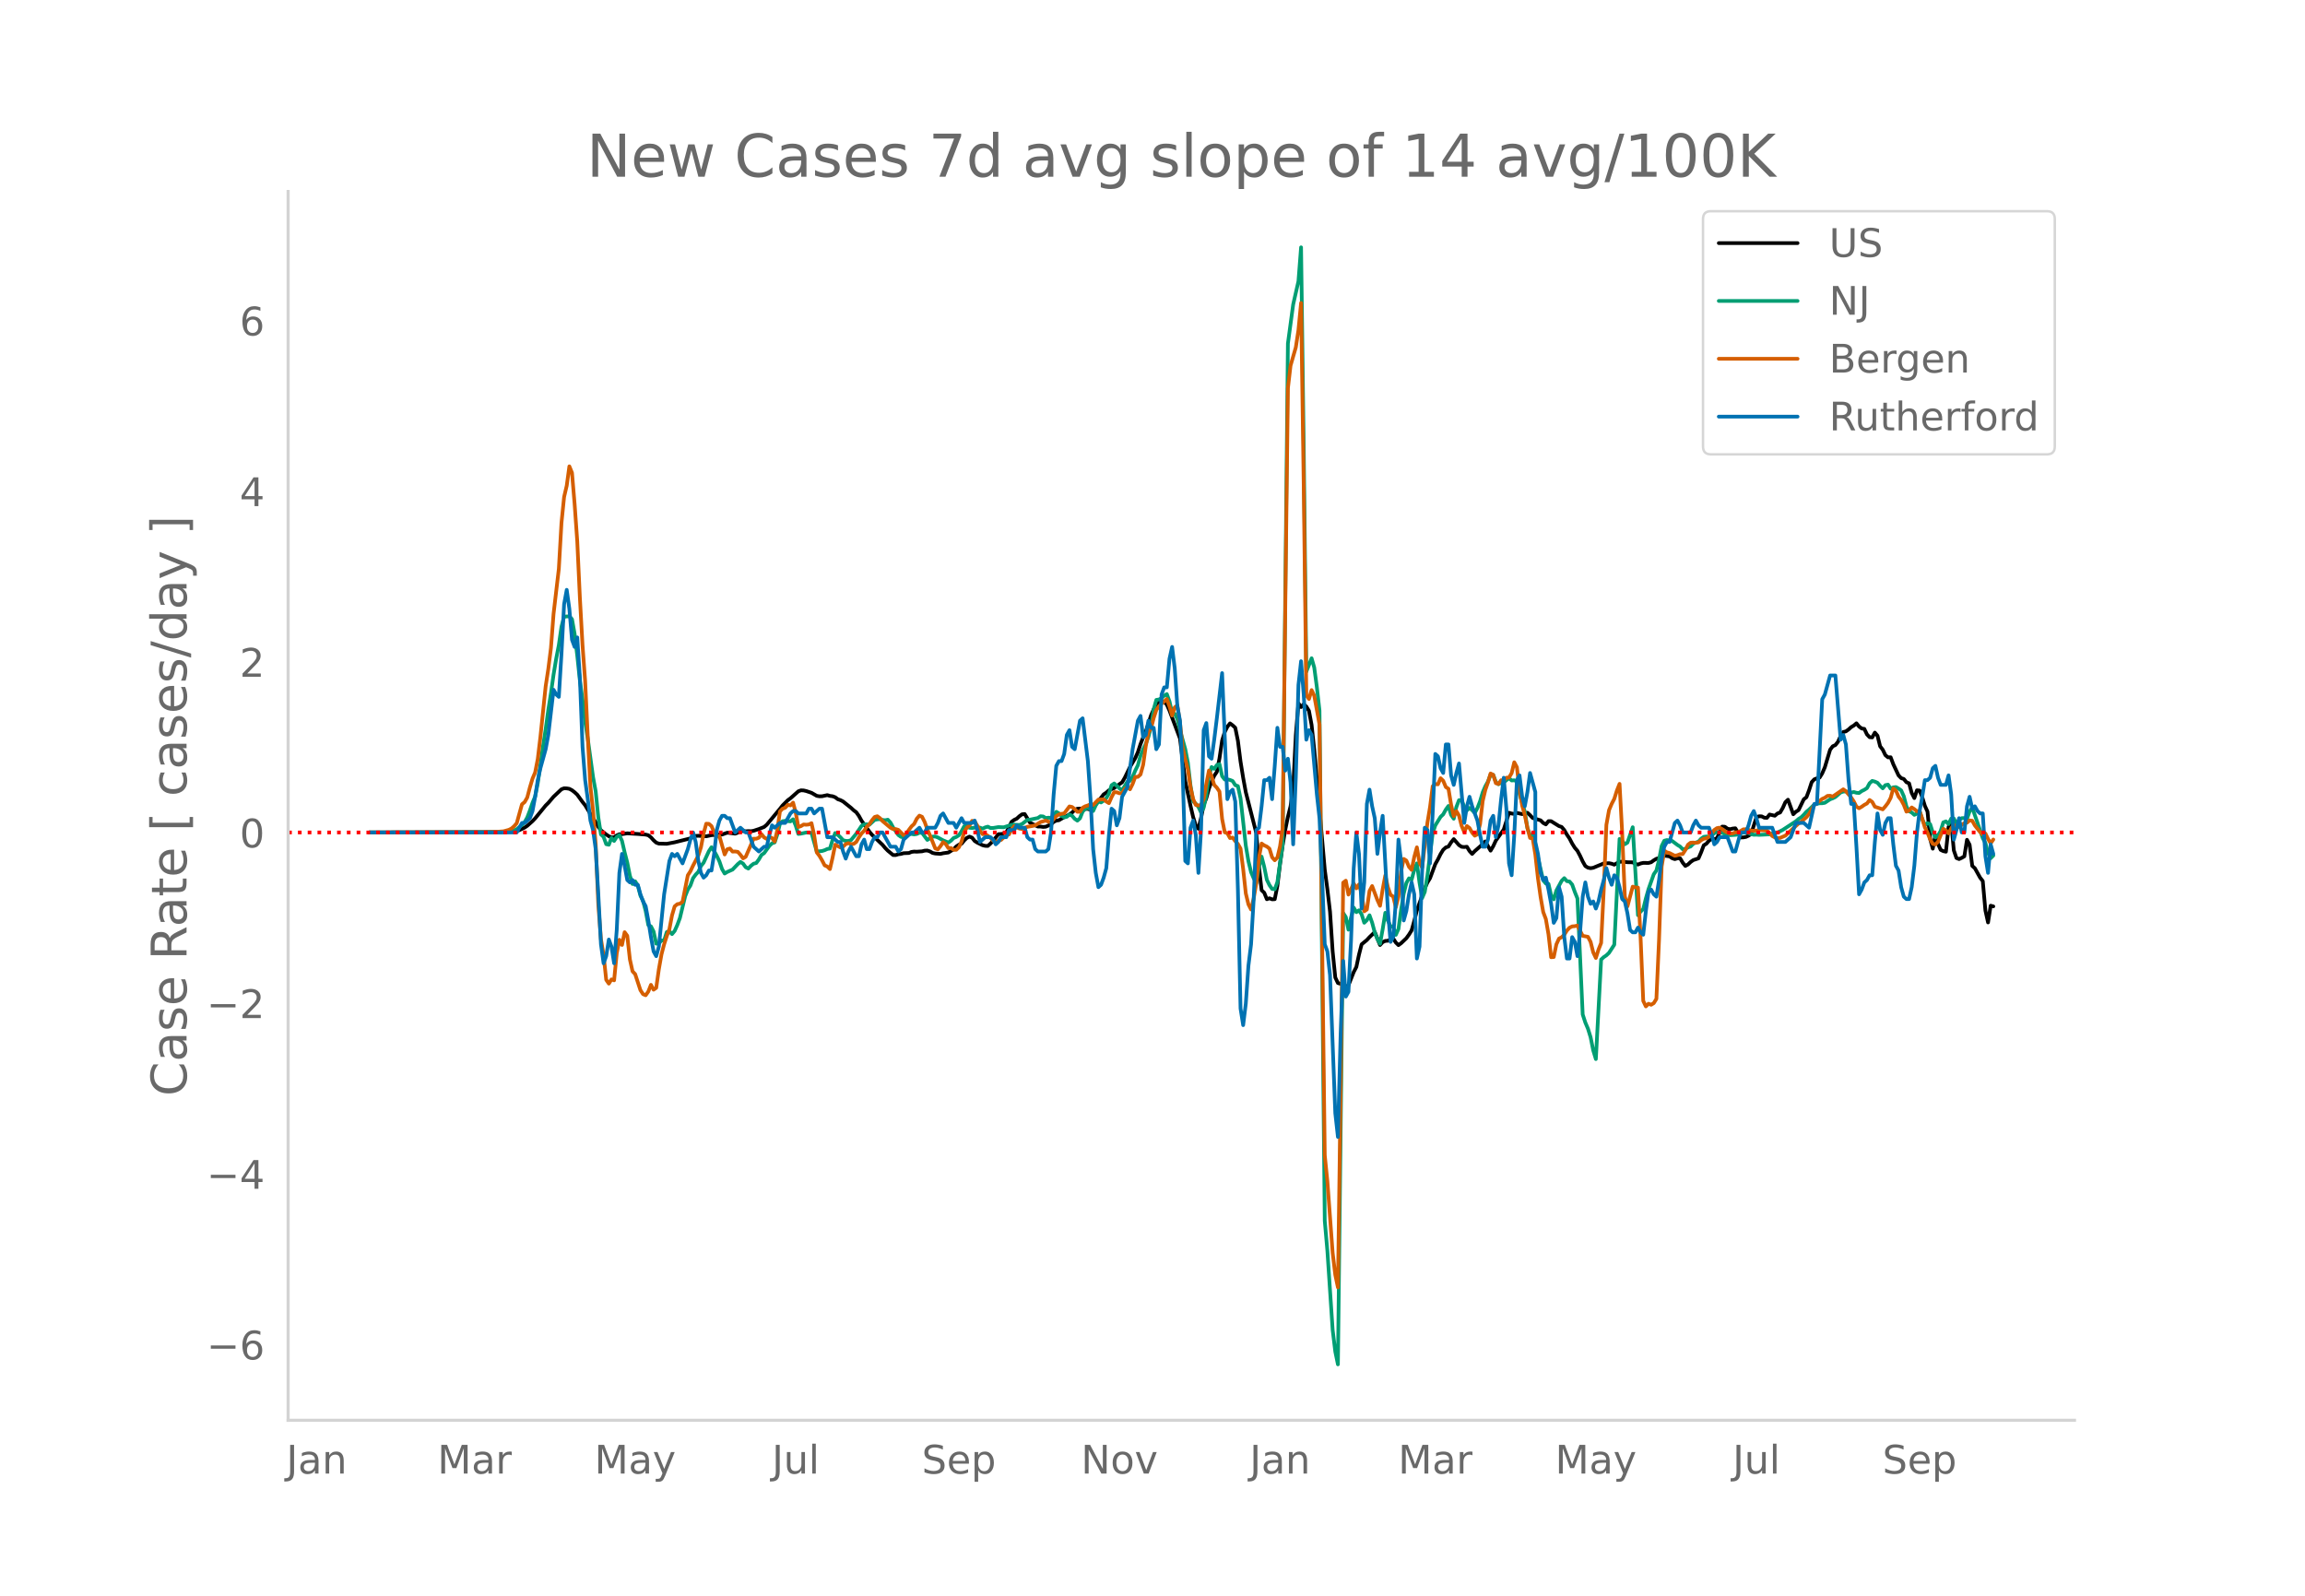 <svg height="864" viewBox="0 0 936 648" width="1248" xmlns="http://www.w3.org/2000/svg" xmlns:xlink="http://www.w3.org/1999/xlink"><defs><style>*{stroke-linecap:butt;stroke-linejoin:round}</style></defs><g id="figure_1"><path d="M0 648h936V0H0z" style="fill:#fff" id="patch_1"/><g id="axes_1"><path d="M117 576.72h725.4V77.76H117z" style="fill:none" id="patch_2"/><path clip-path="url(#p9bfceb8a78)" d="m149.973 338.045 53.44-.139 5.344-.325 1.069-.177 1.069-.31 2.137-1.038 1.07-.725 2.137-1.897 1.069-1.119 4.275-5.229 1.069-1.062 2.137-2.495 3.207-3.033 1.069-.4 1.068.044 1.07.176 1.068.566 1.069.823 1.069.998 2.137 2.955 1.069 1.327 2.138 3.54 2.137 3.374 1.069 1.848 1.069 1.415 2.137 1.7 1.07.705 1.068.48 1.069-.067 1.069-.726 1.068-.499 1.07-.044 2.137-.325 4.275.258 3.207.263 1.068.263 1.07.84 1.068 1.195 1.069.96 1.069.398 3.206.08 3.206-.612 6.413-1.597 2.138-.997 1.069-.05 3.206.207 2.138-.47 2.137-.125 1.07-.137 1.068.02 2.138-.757 3.206.398 1.069-.392 1.069-.647 1.068-.045 1.07.122 1.068-.086 1.069.053 1.069-.178 2.137-.703 2.138-.845 1.069-.907 5.344-6.441 1.069-1.367 2.137-2.144 1.069-.774 3.206-2.853 1.07-.393 1.068.053 1.069.243 2.137.719 2.138 1.24 1.069.172 1.069-.019 2.137-.46 1.07.319 1.068.144 1.069.405 1.069.803 1.068.365 1.07.554 3.206 2.57 1.068.996 1.07.8 1.068 1.481 1.069 1.942 3.206 4.464 1.07 1.292 4.274 4.07 1.07 1.277 1.068 1.088 2.138 1.763 1.068.01 1.07-.331 1.068-.128 1.069-.295 2.137-.08 1.07-.442 1.068-.136 1.069.047 2.137-.147 1.07-.28 1.068-.047 1.069.358 1.069.625 1.068.232 2.138.15 1.069-.259 2.137-.298 2.138-1.33 1.069-1.117 1.069-.72 1.069-.389 1.068-1.336 1.07-1.042 1.068-.524 1.069.422 1.069 1.36 1.068.672 2.138 1.041 1.069.259 1.069.026 1.068-.964 1.07-1.133 2.137-2.667 2.137-.166 1.07-.62 1.068-1.93 1.069-2.299 1.069-.79 1.068-.518 1.07-.995 1.068-.768 1.069-.088 2.138 3.502 3.206 1.573 1.069-.003 1.069.155 1.068-.094 2.138-.95 1.069-1.01 1.069-.526 1.068-.144 2.138-1.279 1.069-.453 1.069-.623 1.068-.758 1.07-1.092 1.068-.46 1.069-.073 2.138.156 1.068-.025 1.07.364 1.068-.499 1.069-1.691 2.137-2.681 1.07-1.393 1.068-.704 1.069-.936 2.137-.928 2.138-1.574 1.069-.742 1.069-1.812 2.137-4.403 2.138-3.627 1.069-2.404 1.068-3.274 1.07-2.731 1.068-2.366 2.138-6.596 1.069-2.411 1.068-1.834 1.07-1.11 1.068-.38 1.069.195 1.069 1.208 1.068 2.392 4.276 11.394 2.137 17.336 2.138 9.987 1.069 4.553 1.068 3.425 1.07 1.311 1.068-4.42 1.069-5.337 1.069-2.67 1.068-3.856 1.07-2.909 1.068-2.32 1.069-1.588 1.069-5.507 1.069-7.228 1.068-3.475 1.07-2.118 1.068-1.363 1.069.787 1.069.991 1.068 5.265 1.07 8.463 1.068 6.614 1.069 5.82 4.275 16.67 1.069 13.526 1.069 9.604 1.068 1.022 1.07 2.64 1.068-.382 1.069.43 1.069-.06 1.068-5.423 1.07-8.835 1.068-7.67 1.069-6.259 1.069-5.262 1.069-4.287 1.068-7.412 1.07-21.401 1.068-12.99 1.069 1.525 1.069-1.15 1.068.94 1.07 1.738 1.068 5.718 1.069 9.996 4.275 48.751 1.069 7.966 1.069 9.114 1.068 16.17 1.07 10.58 1.068 2.236 1.069.322 1.069-.522 1.069 1.85 1.068-.723 2.138-5.39 1.069-2.043 1.069-4.998 1.068-4.208 2.138-1.76 1.069-1.167 2.137-2.043 2.138 5.241 1.069-1.182 1.069-.476 1.068-.074 1.07-.587 1.068-.334 1.069 1.648 1.069 1.048 1.068-.77 2.138-2.028 1.069-1.477 1.069-1.715 1.069-3.824 1.068-4.272 3.207-9 1.069-2.34 1.068-1.749 2.138-5.747 1.069-1.875 1.069-2.18 1.068-1.738 1.07-.96 1.068-.356 1.069-1.69 1.069-1.32 2.137 2.424 1.07.69 1.068.098 1.069-.12 1.068 1.745 1.07 1.168 1.068-1.143 2.138-1.873 2.137-2.049 2.138 3.745 1.069-1.796 1.069-2.313 3.206-4.49 2.138-6.787 1.068.315 1.07.146 1.068-.411 2.138.491 2.137-.55 1.07.985 1.068 1.142 3.206.949 1.07 1.07 1.068.582 1.069-1.319 1.069.012 3.206 1.993 1.069.346 1.069 1.269 1.068 1.855 1.07 1.57 1.068 2.061 1.069 1.702 1.069 1.239 1.068 2.005 1.07 2.303 1.068 1.877 1.069.659 1.069.211 1.068-.168 4.276-1.772 2.137-.098 1.07.223 1.068.387 2.138-1.175 1.068-.037 2.138.216 2.138.038 1.068.626 1.07.281 1.068-.44 1.069-.24 2.137.025 1.07-.275 1.068-.784 1.069-.63 1.069-.308 1.068-.604 1.07-.372 2.137.315 1.069.746 1.069.37 1.068-.327 1.07-.038 1.068 1.805 1.069 1.316 1.069-.587 1.068-1.012 1.07-.763 2.137-.715 1.069-2.479 1.068-2.822 1.07-.643 1.068-1.246 1.069-.74 1.069.095 1.068-.266 2.138-4.788 1.069.055 1.069.79 1.068.213 1.07-.274 1.068-.108 1.069 1.745 1.069 2.003 1.069-.042 1.068-.184 1.07-.502 1.068-.726 2.138-6.764 1.068-.404 1.07.03 1.068.545 1.069.066 1.069-1.351 2.137.496 1.069-.926 1.069-.386 1.069-1.814 1.068-2.372 1.07-1.014 2.137 5.907 1.069-1.018 1.068-.654 2.138-4.414 1.069-.823 1.069-2.839 1.069-3.294 1.068-1.148 1.07-.408 1.068-.285 1.069-1.72 1.069-2.484 2.137-7.115 1.069-1.408 1.069-.485 1.069-1.34 1.068-2.35 1.07-1.617 1.068-.261 1.069-.756 1.069-.976 1.068-.627 1.07-.915 1.068 1.31 1.069.8 1.069.162 1.068 2.242 1.07 1.13 1.068.093 1.069-1.962 1.069 1.27 1.069 4.29 1.068 1.4 1.07 2.214 1.068.878 1.069-.04 1.069 2.817 2.137 4.553 1.069 1.112 1.069.348 1.069 1.324 1.068.43 1.07 3.918 1.068 2.084 1.069-3.171 1.069.112 1.068 2.68 1.07 3.525 1.068 2.331 1.069 11.02 1.069 4.046 1.068-5.487 1.07 3.57 1.068 2.402 1.069.51 1.069.238 1.069-10.094 1.068-1.903 1.07 11.45 1.068 3.107 1.069.431 1.069-.488 1.068-.623 1.07-6.715 1.068 1.999 1.069 8.594 1.069.961 2.137 3.83 1.069 1.364 1.069 11.976 1.069 4.83 1.068-6.799 1.07.28h0" style="fill:none;stroke:#000;stroke-linecap:round;stroke-width:1.5" id="line2d_1"/><path clip-path="url(#p9bfceb8a78)" d="m149.973 338.04 53.44-.098 3.207-.227 1.068-.187 1.07-.32 1.068-.474 2.138-1.772 1.068-1.1 1.07-1.927 1.068-2.787 1.069-3.15 1.069-2.579 1.068-5.418 2.138-14.994 1.069-6.961 1.069-7.783 1.068-6.744 1.07-7.607 1.068-6.45 1.069-5.523 1.069-7.427 1.069-4.138 2.137-.113 1.069 1.152 1.069 6.005 1.069 8.844 1.068 10.066 1.07 7.745 1.068 9.031 1.069 6.939 2.137 15.472 1.07 5.834 1.068 10.564 1.069 6.92 1.069.998 1.068 2.964 1.07.229 1.068-2.771 1.069 1.228 1.069-1.674 1.068-.709 1.07 2.365 1.068 4.64 1.069 4.144 1.069 5.35 1.069 3.367 1.068-1.1 1.07 1.713 1.068 4.112 1.069 2.152 1.069 4.116 1.068 5.699 1.07.51 1.068 2.081 1.069 4.945 1.069-.058 1.068-1.254 1.07.046 1.068-3.434 1.069-.37 1.069 1.186 1.068-1.272 1.07-2.394 1.068-2.86 2.138-8.862 1.068-2.661 1.07-1.716 1.068-2.95 1.069-1.453 1.069-1.133 1.069-2.353 1.068-1.34 2.138-4.659 1.069-1.622 1.069 1.529 1.068 1.946 1.07 2.251 1.068 3.114 1.069 1.837 1.069-.643 2.137-.95 2.138-2.237 1.069-.882 1.068.689 1.07 1.463 1.068.551 1.069-1.138 1.069-.842 1.069-.273 1.068-1.447 1.07-1.837 1.068-.733 2.138-2.967 1.068-1.026 1.07-.354 1.068-3.185 1.069-4.385 1.069-1.043 1.068-.125 2.138.19 1.069-.851 1.069 2.56 1.068 3.394 1.07-.124 2.137-.456 2.137.14 2.138 7.61 2.138-.24 1.069-.332 1.068-.494 1.07-.169 1.068-3.493 1.069-2.815 1.069.749 1.068.995 1.07 1.18 1.068.27 1.069.035 1.069-.342 2.137-2.588 2.138-3.177 1.069-.633 1.068-.034 1.07.154 2.137-1.94 1.069-.218 1.068-.09 1.07.335 1.068.125 1.069-.229 1.069 1.169 1.069 1.968 2.137 3.09 1.069.75 1.069.157 2.137-1.276 1.07-.063 1.068.185 1.069-.184 1.069-.503 1.068.05 2.138 2.868 2.138-1.326 1.068-.061 1.07.394 2.137 1.166 2.137.894 1.07-.764 1.068-1.083 1.069-.42 1.069-.683 1.069-1.65 1.068-1.987 1.07-.19 1.068.776 1.069.09 2.137-.252 1.07.114 1.068.406 1.069-.52 1.069-.292 1.068.555 1.07-.018 2.137-.364 2.137.091 3.207-.997 1.069-.08 2.137.138 1.07-.4 2.137-1.688 1.069-.072 3.206-.673 1.069-.724 1.069.085 1.068.665 1.07-.153 1.068.068 1.069-.94 1.069-1.499 1.068.613 1.07.98 1.068.655 1.069-.24 1.069-.913 1.068.492 1.07 1.242 1.068.744 1.069-.933 1.069-2.721 1.069-1.19 1.068-.233 1.07.404 1.068.762 1.069-2.325 1.069-1.566 1.068.408 1.07-.729 1.068-1.015 1.069-1.841 1.069-3.386 1.068-.737 2.138 2.005 1.069.784 2.137-3.507 1.07-.34 1.068-1.62 1.069-2.549 1.069-2.153 1.068-3.902 1.07-2.54 1.068-2.237 1.069-2.88 1.069-3.985 1.069-7.182 1.068-3.822 1.07-.16 1.068-.574 1.069-.983 1.069-.641 1.068 2.944 1.07 4.703 1.068.335 1.069 2.054 1.069 4.62 2.137 7.687 1.069 5.544 1.069 9.3 1.069 6.38 1.068.936 1.07 1.32 1.068 2.22 1.069-1.93 1.069-5.065 1.068-7.897 1.07-3.527 1.068.733 1.069-1.545 1.069-.38 1.069 4.869 1.068 1.391 1.07-.072 1.068.241 1.069.428 1.069 1.686 1.068.38 1.07 4.99 2.137 19.177 1.069 6.31 1.068 4.445 1.07 2.557 1.068 1.852 1.069-6.567 1.069-4.118 1.068 4.154 1.07 5.257 1.068 2.185 1.069 1.523 1.069.143 1.068-2.89 2.138-15.22 2.138-203.525 2.137-15.837 2.138-9.43 1.069-13.781 1.069 80.61 1.068 91.681 2.138-5.42 1.069 3.734 1.069 8.004 1.068 9.523 2.138 207.19 1.069 12.22 2.137 32.07 1.07 8.83 1.068 5.158 2.138-183.279 1.069 1.648 1.068 5.116 1.07-5.03 1.068-3.941 1.069 1.863 1.069-.76 1.068 1.614 1.07 3.437 1.068-1.049 1.069-1.978 1.069 2.997 1.068 3.991 1.07 2.66 1.068 1.923 1.069-5.904 1.069-6.682 1.068 3.21 1.07 2.311 1.068.118 1.069 3.32 1.069-2.377 1.068-7.803 1.07-6.598 1.068-4.278 1.069-1.905 1.069.59 1.069-4.045 1.068-2.61 1.07 7.867 1.068 6.206 1.069-2.49 1.069-6.626 2.137-17.138 1.069-3.243 2.138-3.465 1.068-1.021 1.07-1.953 1.068-1.46 1.069 3.637 1.069 1.557 1.068-4.751 1.07-2.781 1.068-.034 1.069 2.82 1.069 1.356 1.068-1.011 1.07.922 1.068 1.146 1.069-1.998 1.069-2.761 1.069-3.587 1.068-2.494 1.07-1.915 1.068-2.812 1.069.101 1.069 2.884 1.068.916 1.07-.6 1.068-.176 2.138-1.724 1.068.967 1.07-.081 1.068.477 1.069 4.994 2.137 7.258 1.07 6.7 1.068 2.902 1.069-.082 4.275 18.367 1.069 1.3 1.069.155 1.069 4.634 1.068 1.632 1.07-3.587 2.137-3.927 1.069-1.081 1.068 1.224 1.07.145 1.068 1.24 1.069 2.994 1.069 2.655 2.137 47.103 1.069 3.27 1.069 2.505 1.069 3.457 1.068 5.339 1.07 3.533 2.137-40.405 1.069-.997 1.068-.723 1.07-1.023 2.137-3.29 2.138-42.96 1.068.811 1.07 1.35 1.068-.665 2.138-6.248 2.137 35.737 1.069-1.481 1.069-1.003 1.069-4.345 1.068-3.762 2.138-6.048 1.069-1.536 1.069-4.342 1.068-5.597 1.07-2.142 1.068-.276 2.138.378 2.137 1.614 1.07.65 1.068 1.09 1.069-.137 1.069-.602 1.068-.374 1.07-1.095 1.068-.503 1.069-.374 1.069-1.185 1.068-.758 1.07-.133 1.068.037 1.069-.424 1.069-1.007 1.068-.458 1.07.052 2.137.695 2.137.563 2.138-.131 1.069-.15 1.069-.477 1.069-.29 1.068.017 1.07.157 1.068.466 1.069.243 1.069-.038 1.068.074 4.276-.205 1.068-.363 2.138-.36 2.138-1.085 5.344-3.503 1.068-.931 1.07-.68 1.068-1.038 1.069-1.214 1.069-.862 2.137-2.055 1.07-.374 1.068-.153 1.069-.014 1.069-.187 2.137-1.42 1.069-.391 1.069-.538 2.137-1.853 1.07-.342 1.068-.074 2.138.482 1.068-.235 1.07.304 1.068.092 1.069-.77 1.069-.526 1.068-.687 1.07-1.974 1.068-.95 1.069.281 1.069.48 1.069 1.23 1.068 1.019 1.07-1.29 1.068-.21 1.069 1.647 1.069-.541 1.068-.114 1.07.598 1.068.748 1.069 2.393 1.069 4.17 1.068 1.899 1.07.525 1.068.956 1.069-.514 1.069-.993 1.068 3.25 1.07 2.454 1.068-.812 1.069.377 1.069 3.358 1.068 2.052 1.07-.826 1.068-1.818 1.069-3.477 1.069-.404 1.069 1.109 1.068-2.236 1.07-.04 1.068 2.256 1.069-1.646 1.069-.76 1.068-.027 1.07.333 1.068-3.058 1.069-1.516 3.206 9.267 1.069 3.12 1.069 1.97 1.069 4.019 1.068 2.173 1.07-1.092h0" style="fill:none;stroke:#009e73;stroke-linecap:round;stroke-width:1.5" id="line2d_2"/><path clip-path="url(#p9bfceb8a78)" d="m149.973 338.04 47.027-.095 4.276-.133 3.206-.247 2.138-.588 1.068-.53 1.07-.93 1.068-1.233 2.138-7.7 1.068-.872 1.07-1.878 1.068-4.077 1.069-3.585 1.069-2.522 1.068-5.462 1.07-8.97 2.137-20.578 1.069-6.998 1.068-8.478 1.07-13.958 2.137-18.226 1.069-18.624 1.069-10.564 1.068-4.57 1.07-7.852 1.068 2.617 1.069 12.745 1.069 15.077 1.068 22.93 1.07 19.23 1.068 14.585 1.069 22.758 1.069 20.065 1.068 9.71 1.07 13.75 1.068 24.542 1.069 13.977 1.069 6.449 1.068 10.07 1.07 1.536 1.068-1.706 1.069.379 1.069-10.943 1.068-5.52 1.07 2.087 1.068-5.177 1.069 1.46 1.069 9.615 1.069 4.818 1.068 1.137 2.138 6.506 1.069 1.63 1.069.437 1.068-1.517 1.07-2.712 1.068 1.972 1.069-.74 1.069-7.548 1.068-6.03 1.07-4.116 1.068-3.3 1.069-2.826 1.069-5.614 1.068-3.66 1.07-.892 1.068-.19 1.069-.777 2.137-10.753 1.07-1.67 1.068-2.275 2.138-4.078 1.069-3.394 1.068-5.576 1.07-3.964 1.068.057 1.069.91 1.069 2.485 1.068 1.84 1.07-.285 2.137 7.491 1.069-2.124 1.068-.284 1.07 1.232 1.068-.038 1.069.152 1.069 1.195 1.068 1.441 1.07-.645 3.206-7.34 1.069.02 1.068-.417 1.07-1.442 1.068 1.328 1.069.607 1.069-.816 1.068.455 1.07 1.423 1.068-4.59 1.069-7.624 1.069-1.119 1.068-.398 1.07-1.176 1.068.228 1.069-1.12 1.069 4.06 1.068 5.84 1.07-.36 1.068-.664 1.069.095 1.069-.114 1.068-.512 1.07 4.855 1.068 7.018 1.069 1.384 1.069 1.82 1.069 2.05 1.068.473 1.07 1.043 1.068-4.646 1.069-5.273 2.137 1.138 1.07-.341 1.068-1.024 1.069-.398 1.069.379 1.068-.057 1.07-.797 1.068-1.877 1.069-1.555 1.069-1.1 1.068-1.67 1.07-1.023 1.068-1.612 1.069-1.328 1.069-.285 1.068.778 1.07 1.195 3.206 2.693 1.069.569 1.068-.019 1.07.322 2.137 2.2 1.069-.569 1.068-1.63 1.07-1.423 1.068-.986 1.069-2.143 1.069-1.233 1.068.474 1.07 2.124 1.068 2.997 1.069 2.37 2.137 5.33 1.07.398 1.068-1.29 1.069-1.63 1.069.777 1.068 1.65 1.07-.038 1.068.74 1.069-.02 1.069-1.024 1.069-2.294 1.068-3.926 1.07-1.707 1.068-.872 1.069-1.935 1.069.247 1.068 1.706 1.07 2.106 1.068 1.346 1.069.02 1.069.644 1.068.853 1.07 1.176 1.068.588 1.069-.664 1.069-.246 2.137-2.03 1.07-.208 1.068-1.935 1.069-1.479 2.137 1.005 1.07.171 2.137-.872 2.137-.36 1.07-.266 2.137-1.309 2.137-.607 1.07.455 1.068.19 2.138-2.465 1.068-.645 1.07-.285 1.068-.151 2.138-2.845 1.068.227 1.07.854 1.068 1.1 1.069-.02 1.069-1.63 1.069-.588 1.068-.342 1.07-.512 1.068.323 2.138-2.181 2.137-.114 1.069.891 1.069.664 1.069-2.446 1.068-2.03 1.07.076 1.068.398 1.069-.018 1.069-1.821 1.068-.607 1.07.815 1.068-2.143 1.069-2.882 1.069-.02 1.068-.948 1.07-3.944 1.068-7.606 1.069-5.5 1.069-1.687 1.069-4.21 1.068-3.244 1.07-1.555 3.206-2.902 1.068 3.035 1.07 3.66 1.068-3.319 1.069-.796 1.069 7.055 1.068 9.862 1.07 4.95 1.068 4.134 1.069 7.245 1.069 4.78 1.068 2.389 1.07.208 1.068-.17 1.069-2.428 1.069-6.145 1.068-5.443 1.07 2.295 1.068 3.566 1.069 1.119 1.069 1.574 1.069 11.113 1.068 5.425 1.07.398 1.068 1.953 1.069-.19 1.069 1.442 1.068 1.119 1.07 1.896 1.068 8.307 1.069 9.9 1.069 4.438 1.068 2.086 1.07-4.532 1.068-6.202 1.069-10.298 1.069-5.747 1.068.74 1.07.493 1.068.853 1.069 3.49 1.069 1.214 1.068-1.1 1.07-4.514 1.068-7.358 2.138-178.692 1.069-9.199 2.137-7.396 1.069-7.017 1.069-11.02 1.069 73.681 1.068 85.648 1.07 1.48 1.068-3.623 1.069 2.238 2.137 11.72 2.138 174.937 1.069 10.602 2.137 29.055 1.07 8.933 1.068 5.082 1.069-77.568 1.069-86.786 1.069-.815 1.068 5.651 2.138-4.532 1.069 1.991 1.069-1.593 1.068 3.622 1.07 7.302 1.068-.74 1.069-7.529 1.069-1.991 2.137 5.69 1.069 2.332 1.069-6.695 1.069-5.632 1.068 4.798 1.07 3.091 1.068.664 1.069 4.362 1.069-4.305 1.068-10.26 1.07-5.064 1.068.664 1.069 2.56 1.069 1.233 1.069-5.235 1.068-3.926 1.07 6.316 1.068 1.859 2.138-18.15 1.068-6.43 1.07-8.401 1.068-.873 1.069.095 1.069-2.484 1.068 1.043 1.07 2.56 1.068.683 1.069 6.486 1.069 4.647 1.068-2.049 1.07 1.783 1.068 4.21 1.069 2.504 1.069-2.447 1.068.797 1.07 1.915 1.068 1.214 1.069-.569 1.069-4.115 1.069-9.37 1.068-4.513 1.07-3.091 1.068-3.604 1.069.55 1.069 3.395 1.068.303 1.07-1.517 1.068.209 1.069-1.214 1.069-.076 1.068-1.783 1.07-4.419 1.068 2.01 1.069 9.313 1.069 6.24 1.068 3.906 1.07 5.235 1.068 4.02 1.069.228 1.069 6.486 1.068 9.654 1.07 7.624 1.068 6.087 1.069 2.864 1.069 6.183 1.069 9.312 1.068-.076 1.07-5.158 1.068-2.333 1.069-.55 1.069-1.024 1.068-1.707 1.07-1.138 1.068-.531 1.069-.095 1.069-.247 2.137 4.173 2.138.398 1.069 2.067 1.068 4.249 1.07 2.275 1.068-3.394 1.069-2.693 1.069-21.697 1.068-26.286 1.07-5.955 1.068-2.541 1.069-2.049 1.069-3.394 1.069-2.694 1.068 19.971 1.07 25.698 1.068 4.097 2.138-8.023 1.068.323 1.07.057 1.068 20.463 1.069 25.547 1.069 2.238 1.068-1.081 1.07.417 1.068-.664 1.069-1.726 1.069-23.934 1.068-29.852 1.07-6.41 1.068.702 1.069.284 2.138 1.081 1.068-.208 1.07-.418 1.068-.057 1.069-1.63 1.069-2.163 1.068-.815 1.07-.057 1.068.095 1.069-.17 1.069-.892 1.068-.588 1.07-.152 1.068-.702 2.138-2.712 1.068-.74 1.07-.189 1.068.588 1.069.872 1.069.55 1.068.38 1.07-.038 1.068-.436 1.069-.095 1.069-.474 1.069-.664 1.068-.057 2.138.55 1.069.095 1.069-.076 1.068-.247 3.207.266 1.069.967 1.068 1.195 1.07.588 1.068.322 1.069-.133 2.137-.91 3.207-2.977 2.137-1.935 1.07-.702 2.137-1.896 1.069-1.29 2.137-3.68 3.207-2.446 1.069-.474 1.068-.758 1.07-.038 1.068.322 4.275-2.94 1.069.797 2.138 2.503 1.068 1.631 1.07 2.106 1.068.663 1.069-.625 1.069-.76 1.068-.568 1.07-1.404 1.068.778 1.069 1.935 3.206 1.08 1.07-1.232 1.068-1.404 1.069-2.029 1.069-3.83 1.068.853 1.07 2.484 1.068 1.347 1.069 1.99 1.069 2.75 1.068-.435 1.07-1.271 1.068.683 1.069.91 1.069-.17 1.068 3.129 1.07 3.565 1.068 2.105 1.069 2.77 1.069 1.782 1.068.285 1.07-1.12 2.137-5.272 1.069.683 1.069 1.195 1.068-2.049 1.07-1.479 1.068 1.442 3.206-2.087 1.07-.17 1.068-.93 1.069.133 1.069 1.916 2.137 2.712 1.069 1.043 1.069-.493 1.069 2.219 1.068 1.782 1.07-1.555h0" style="fill:none;stroke:#d55e00;stroke-linecap:round;stroke-width:1.5" id="line2d_3"/><path clip-path="url(#p9bfceb8a78)" d="M149.973 338.04h59.853l2.138-3.864h1.068l2.138-1.932 1.069-2.898 1.069-5.796 1.068-6.761 1.07-4.83 2.137-7.727 1.069-5.796 2.137-18.353 1.07 1.932 1.068.966 1.069-17.387 1.069-20.285 1.068-5.795 1.07 7.727 1.068 12.557 1.069 2.898 1.069-3.864 1.068 16.421 1.07 28.013 1.068 13.523 1.069 7.727 1.069 8.694 1.068 3.863 1.07 7.728 1.068 18.353 1.069 20.285 1.069 7.727 1.068-2.898 1.07-6.761 1.068 2.897 1.069 6.762 1.069-13.523 1.068-23.183 1.07-7.727 1.068 4.83 1.069 5.795 1.069.966 1.069-.966 1.068 1.932h1.07l1.068 3.864 1.069 2.898 1.069 1.932 1.068 5.795 1.07 6.762 1.068 5.795 1.069 1.932 1.069-3.864 2.137-21.25 2.138-13.523 1.069-2.898 1.068.966 1.07-.966 2.137 3.864 2.137-5.796 1.07-3.864 1.068-2.898 1.069 3.864 1.069 7.728 1.069 4.83 1.068 1.931 1.07-.966 1.068-1.932h1.069l1.069-6.761 1.068-9.66 1.07-3.863 1.068-1.932h1.069l1.069.966h1.068l2.138 5.795 2.138-1.931 2.137 1.931h1.07l2.137 5.796 2.137 1.932 2.138-1.932h1.069l1.069-4.83 1.068-3.863 1.07.966 2.137-1.932h2.137l2.138-3.864 1.069-.966h1.069l1.068.966h3.207l1.069-1.932h1.068l1.07 1.932 2.137-1.932h1.069l2.137 11.591h2.138l2.138 1.932h1.068l1.07 3.864 1.068 2.898 1.069-2.898 1.069-1.932 2.137 3.864h1.069l1.069-4.83 1.069-1.932 1.068 3.864h1.07l1.068-2.898 1.069-1.932h1.069l1.068-1.932h1.07l3.206 5.796h2.137l1.07 1.932 1.068-.966 1.069-3.864 3.206-2.898h1.069l2.138-1.931 1.068 1.931h1.07l1.068-1.931h3.206l1.07-1.932 1.068-2.898 1.069-.966 2.137 3.864h2.138l1.069 1.932 2.138-3.864 1.068 1.932h3.207l1.069-.966 1.068 3.863 1.07 4.83 2.137-1.932h2.137l1.07.966 1.068 1.932 1.069-.966 1.069-1.932h2.137l1.07-2.898h2.137l1.068-1.931 1.07.966h2.137l1.069 3.863 1.069.966h1.068l1.07 3.864 1.068.966h3.206l1.07-.966 1.068-6.762 1.069-15.455 1.069-11.59L430 309.06h1.07l1.068-2.898 1.069-7.727 1.069-1.932 1.068 6.762 1.07.966 2.137-11.592 1.069-.966 2.137 17.387 1.07 15.455 1.068 20.285 1.069 9.66 1.069 5.795 1.068-.966 1.07-2.898 1.068-3.863 1.069-13.524 1.069-10.625 1.068.966 1.07 5.796 1.068-2.898 1.069-8.694 2.137-3.863 2.138-15.455 2.138-11.592 1.068-1.932 1.07 8.694 1.068-.966 1.069-5.796 1.069 2.898h1.069l1.068 8.694 1.07-1.932 1.068-20.285 1.069-2.898h1.069l1.068-11.591 1.07-4.83 1.068 8.694 1.069 15.455 1.069 5.795 1.068 20.285 1.07 36.706 1.068.966 1.069-14.49 1.069-2.897 1.068 5.795 1.07 15.455 1.068-17.387 1.069-40.569 1.069-2.898 1.068 13.523 1.07.966 1.068-7.727 1.069-8.694 2.138-18.352 2.137 51.194 1.069-2.898 1.069-.965 1.069 4.83 1.068 35.739 1.07 48.297 1.068 6.761 1.069-8.693 1.069-15.455 1.068-8.693 1.07-18.353 1.068-28.013 1.069-.965 1.069-8.694 1.068-10.625h1.07l1.068-.966 1.069 8.693 1.069-13.523 1.068-15.455 1.07 7.728h1.068l1.069 9.659 1.069-4.83 1.069 9.66 1.068 25.114 1.07-27.046 1.068-37.672 1.069-9.66 1.069 13.524 1.068 18.353 1.07-3.864 1.068 1.932 2.138 24.148 1.068 9.66 1.07 24.148 1.068 27.047 1.069 2.897 1.069 9.66 2.137 56.024 1.07 9.66 1.068-40.57 1.069-30.91 1.069 14.49 1.068-1.933 1.07-21.25 1.068-28.978 1.069-14.49 1.069 8.694 1.068 22.216 1.07-10.625 1.068-31.876 1.069-5.795 1.069 6.761 1.068 4.83 1.07 14.489 1.068-8.694 1.069-6.761 2.137 38.637 1.07 12.558 1.068-1.932 1.069-14.49 1.069-25.114 1.068 8.694 1.07 24.148 1.068-3.864 1.069-6.761 1.069-4.83 1.069 4.83 1.068 26.08 1.07-4.83 1.068-30.91 1.069-17.386 1.069.965 1.068 13.524 1.07-20.285 1.068-24.149 1.069.966 1.069 4.83 1.068 1.932 1.07-11.591h1.068l1.069 12.557 1.069 3.864 1.068-4.83 1.07-3.864 2.137 24.149 1.069-6.762 1.068-3.864 1.07 3.864 2.137 5.796 1.069 5.795 1.069 4.83h1.068l1.07-2.898 1.068-7.727 1.069-1.932 1.069 8.693 1.068-4.83 1.07-10.625 1.068-8.693 1.069 12.557 1.069 22.217 1.068 4.83 1.07-16.422 1.068-22.216 1.069-1.932 1.069 8.693 1.068 3.864 1.07-5.796 1.068-7.727 2.138 7.727v20.285l1.068 4.83 1.07 7.727 1.068 2.898 1.069-.966 1.069 4.83 1.069 5.796 1.068 7.727 1.07-1.932 1.068-12.557 1.069 3.864 1.069 16.42 1.068 8.694h1.07l1.068-8.693 1.069 1.932 1.069 5.795 1.068-9.66 1.07-14.488 1.068-5.796 1.069 5.796 1.069 2.898 1.068-.966 1.07 2.897 1.068-2.897 1.069-4.83 1.069-3.864 1.068-4.83 1.07 3.864 1.068 2.898 1.069-3.864 1.069.966 1.069 3.864 1.068 4.83 1.07.966 1.068 4.83 1.069 6.76 1.069.967h1.068l1.07-1.932 1.068 1.932 1.069.966 1.069-9.66 1.068-7.727 1.07-.966 1.068 1.932 1.069.966 1.069-6.762 1.068-8.693 1.07-4.83 1.068-1.932h1.069l2.138-7.727 1.068-.966 1.07 1.932 1.068 2.897h3.206l1.07-2.897 1.068-1.932 1.069 1.932 1.069.966h3.206l1.069 2.897 1.069 3.864 1.068-.966 1.07-1.932h3.206l2.137 5.796h1.07l2.137-7.728h2.137l1.07-2.897 1.068-3.864 1.069-1.932 1.069 2.898 1.068 3.864h5.344l2.138 5.795h3.206l2.138-1.932 2.138-5.795h3.206l2.138 1.932 2.137-9.66h1.07l2.137-42.501 1.069-1.932 2.137-7.728h2.138l2.137 26.08 1.07-1.931 1.068 3.864 1.069 14.489 1.069 9.66h1.068l1.07 17.386 1.068 19.319 1.069-1.932 1.069-2.898 1.068-.966 1.07-1.932h1.068l1.069-13.523 1.069-11.591 1.069 6.761 1.068 1.932 1.07-4.83 1.068-1.931h1.069l1.069 10.625 1.068 8.694 1.07 1.931 1.068 6.762 1.069 3.864 1.069.966h1.068l1.07-4.83 1.068-8.693 1.069-13.524 1.069-8.693 1.068-5.796 1.07-6.761h1.068l1.069-.966 1.069-3.864 1.068-.966 1.07 4.83 1.068 2.898h2.138l1.069-3.864 1.068 7.727 1.07 18.353 1.068-3.864 1.069-4.83 1.069 5.796h1.068l1.07-10.625 1.068-3.864 1.069 4.83 1.069-.966 1.068 1.932 1.07.966h1.068l1.069 17.387 1.069 6.761 1.068-11.59 1.07 3.863h0" style="fill:none;stroke:#0072b2;stroke-linecap:round;stroke-width:1.5" id="line2d_4"/><path clip-path="url(#p9bfceb8a78)" d="M117 338.04h725.4" style="fill:none;stroke:red;stroke-dasharray:1.5,2.475;stroke-dashoffset:0;stroke-width:1.5" id="line2d_5"/><path d="M117 576.72V77.76" style="fill:none;stroke:#d3d3d3;stroke-linecap:square;stroke-linejoin:miter;stroke-width:1.25" id="patch_3"/><path d="M117 576.72h725.4" style="fill:none;stroke:#d3d3d3;stroke-linecap:square;stroke-linejoin:miter;stroke-width:1.25" id="patch_4"/><g id="matplotlib.axis_1"><g id="xtick_1"><g style="fill:#696969" transform="matrix(.16 0 0 -.16 116.264 598.378)" id="text_1"><defs><path d="M9.813 72.906h9.859V5.078q0-13.187-5-19.14-5-5.954-16.094-5.954h-3.75v8.297h3.078q6.531 0 9.219 3.672Q9.813-4.39 9.813 5.078z" id="DejaVuSans-74"/><path d="M34.281 27.484q-10.89 0-15.093-2.484-4.204-2.484-4.204-8.5 0-4.781 3.157-7.594 3.156-2.797 8.562-2.797 7.485 0 12 5.297 4.516 5.297 4.516 14.078v2zm17.922 3.72V0H43.22v8.297Q40.14 3.328 35.547.953q-4.594-2.375-11.234-2.375-8.391 0-13.36 4.719Q6 8.016 6 15.922q0 9.219 6.172 13.906 6.187 4.688 18.437 4.688h12.61v.89q0 6.203-4.078 9.594-4.078 3.39-11.453 3.39-4.688 0-9.141-1.124-4.438-1.125-8.531-3.375v8.312q4.921 1.906 9.562 2.844 4.64.953 9.031.953 11.875 0 17.735-6.156 5.86-6.14 5.86-18.64z" id="DejaVuSans-97"/><path d="M54.89 33.016V0h-8.984v32.719q0 7.765-3.031 11.61-3.031 3.858-9.078 3.858-7.281 0-11.484-4.64-4.204-4.625-4.204-12.64V0H9.08v54.688h9.03v-8.5q3.235 4.937 7.594 7.374Q30.078 56 35.797 56q9.422 0 14.25-5.828 4.844-5.828 4.844-17.156z" id="DejaVuSans-110"/></defs><use xlink:href="#DejaVuSans-74"/><use x="29.492" xlink:href="#DejaVuSans-97"/><use x="90.771" xlink:href="#DejaVuSans-110"/></g></g><g id="xtick_2"><g style="fill:#696969" transform="matrix(.16 0 0 -.16 177.631 598.378)" id="text_2"><defs><path d="M9.813 72.906h14.703l18.593-49.61 18.703 49.61h14.704V0H66.89v64.016l-18.797-50h-9.907l-18.796 50V0H9.813z" id="DejaVuSans-77"/><path d="M41.11 46.297q-1.516.875-3.297 1.281Q36.03 48 33.89 48q-7.625 0-11.703-4.953-4.079-4.953-4.079-14.234V0H9.08v54.688h9.03v-8.5q2.844 4.984 7.375 7.39Q30.031 56 36.531 56q.922 0 2.047-.125 1.125-.11 2.484-.36z" id="DejaVuSans-114"/></defs><use xlink:href="#DejaVuSans-77"/><use x="86.279" xlink:href="#DejaVuSans-97"/><use x="147.559" xlink:href="#DejaVuSans-114"/></g></g><g id="xtick_3"><g style="fill:#696969" transform="matrix(.16 0 0 -.16 241.382 598.378)" id="text_3"><defs><path d="M32.172-5.078q-3.797-9.766-7.422-12.735-3.61-2.984-9.656-2.984H7.906v7.516h5.282q3.703 0 5.75 1.765Q21-9.766 23.483-3.219l1.61 4.094-22.11 53.813H12.5l17.094-42.766 17.093 42.766h9.516z" id="DejaVuSans-121"/></defs><use xlink:href="#DejaVuSans-77"/><use x="86.279" xlink:href="#DejaVuSans-97"/><use x="147.559" xlink:href="#DejaVuSans-121"/></g></g><g id="xtick_4"><g style="fill:#696969" transform="matrix(.16 0 0 -.16 313.467 598.378)" id="text_4"><defs><path d="M8.5 21.578v33.11h8.984V21.922q0-7.766 3.016-11.656 3.031-3.875 9.094-3.875 7.265 0 11.484 4.64 4.234 4.64 4.234 12.656v31h8.985V0h-8.984v8.406Q42.047 3.422 37.718 1q-4.313-2.422-10.032-2.422-9.421 0-14.312 5.86Q8.5 10.296 8.5 21.578zM31.11 56z" id="DejaVuSans-117"/><path d="M9.422 75.984h8.984V0H9.422z" id="DejaVuSans-108"/></defs><use xlink:href="#DejaVuSans-74"/><use x="29.492" xlink:href="#DejaVuSans-117"/><use x="92.871" xlink:href="#DejaVuSans-108"/></g></g><g id="xtick_5"><g style="fill:#696969" transform="matrix(.16 0 0 -.16 374.306 598.378)" id="text_5"><defs><path d="M53.516 70.516V60.89q-5.61 2.687-10.594 4-4.984 1.328-9.625 1.328-8.047 0-12.422-3.125t-4.375-8.89q0-4.845 2.906-7.313 2.907-2.453 11.016-3.97l5.953-1.218q11.031-2.11 16.281-7.406 5.25-5.297 5.25-14.172 0-10.61-7.11-16.078-7.093-5.469-20.812-5.469-5.172 0-11.015 1.172Q13.14.922 6.89 3.219v10.156q6-3.36 11.765-5.078 5.766-1.703 11.328-1.703 8.438 0 13.032 3.312 4.593 3.328 4.593 9.485 0 5.359-3.297 8.39-3.296 3.032-10.812 4.547L27.484 33.5q-11.03 2.188-15.968 6.875-4.922 4.688-4.922 13.047 0 9.672 6.812 15.234 6.813 5.563 18.766 5.563 5.14 0 10.453-.938 5.328-.922 10.89-2.765z" id="DejaVuSans-83"/><path d="M56.203 29.594v-4.39H14.891q.593-9.282 5.593-14.142 5-4.859 13.938-4.859 5.172 0 10.031 1.266 4.86 1.265 9.656 3.812v-8.5Q49.266.734 44.187-.344 39.11-1.422 33.892-1.422q-13.094 0-20.735 7.61-7.64 7.625-7.64 20.625 0 13.421 7.25 21.296Q20.016 56 32.328 56q11.031 0 17.453-7.11 6.422-7.093 6.422-19.296zm-8.984 2.64q-.094 7.36-4.125 11.75-4.032 4.407-10.672 4.407-7.516 0-12.031-4.25-4.516-4.25-5.203-11.97z" id="DejaVuSans-101"/><path d="M18.11 8.203v-29H9.077v75.484h9.031v-8.296q2.844 4.875 7.157 7.234Q29.594 56 35.594 56q9.968 0 16.187-7.906 6.235-7.907 6.235-20.797T51.78 6.484q-6.218-7.906-16.187-7.906-6 0-10.328 2.375-4.313 2.375-7.157 7.25zm30.578 19.094q0 9.906-4.079 15.547-4.078 5.64-11.203 5.64-7.14 0-11.218-5.64-4.079-5.64-4.079-15.547 0-9.906 4.078-15.547 4.079-5.64 11.22-5.64 7.124 0 11.202 5.64t4.078 15.547z" id="DejaVuSans-112"/></defs><use xlink:href="#DejaVuSans-83"/><use x="63.477" xlink:href="#DejaVuSans-101"/><use x="125" xlink:href="#DejaVuSans-112"/></g></g><g id="xtick_6"><g style="fill:#696969" transform="matrix(.16 0 0 -.16 438.968 598.378)" id="text_6"><defs><path d="M9.813 72.906h13.28l32.329-60.984v60.984h9.562V0h-13.28L19.39 60.984V0H9.813z" id="DejaVuSans-78"/><path d="M30.61 48.39q-7.22 0-11.422-5.64-4.204-5.64-4.204-15.453 0-9.813 4.172-15.453 4.188-5.64 11.453-5.64 7.188 0 11.375 5.655 4.203 5.672 4.203 15.438 0 9.719-4.203 15.406-4.187 5.688-11.375 5.688zm0 7.61q11.718 0 18.406-7.625 6.703-7.61 6.703-21.078 0-13.422-6.703-21.078-6.688-7.64-18.407-7.64-11.765 0-18.437 7.64-6.656 7.656-6.656 21.078 0 13.469 6.656 21.078Q18.844 56 30.609 56z" id="DejaVuSans-111"/><path d="M2.984 54.688H12.5L29.594 8.797l17.093 45.89h9.516L35.687 0H23.485z" id="DejaVuSans-118"/></defs><use xlink:href="#DejaVuSans-78"/><use x="74.805" xlink:href="#DejaVuSans-111"/><use x="135.986" xlink:href="#DejaVuSans-118"/></g></g><g id="xtick_7"><g style="fill:#696969" transform="matrix(.16 0 0 -.16 507.448 598.378)" id="text_7"><use xlink:href="#DejaVuSans-74"/><use x="29.492" xlink:href="#DejaVuSans-97"/><use x="90.771" xlink:href="#DejaVuSans-110"/></g></g><g id="xtick_8"><g style="fill:#696969" transform="matrix(.16 0 0 -.16 567.746 598.378)" id="text_8"><use xlink:href="#DejaVuSans-77"/><use x="86.279" xlink:href="#DejaVuSans-97"/><use x="147.559" xlink:href="#DejaVuSans-114"/></g></g><g id="xtick_9"><g style="fill:#696969" transform="matrix(.16 0 0 -.16 631.497 598.378)" id="text_9"><use xlink:href="#DejaVuSans-77"/><use x="86.279" xlink:href="#DejaVuSans-97"/><use x="147.559" xlink:href="#DejaVuSans-121"/></g></g><g id="xtick_10"><g style="fill:#696969" transform="matrix(.16 0 0 -.16 703.582 598.378)" id="text_10"><use xlink:href="#DejaVuSans-74"/><use x="29.492" xlink:href="#DejaVuSans-117"/><use x="92.871" xlink:href="#DejaVuSans-108"/></g></g><g id="xtick_11"><g style="fill:#696969" transform="matrix(.16 0 0 -.16 764.42 598.378)" id="text_11"><use xlink:href="#DejaVuSans-83"/><use x="63.477" xlink:href="#DejaVuSans-101"/><use x="125" xlink:href="#DejaVuSans-112"/></g></g></g><g id="matplotlib.axis_2"><g id="ytick_1"><g style="fill:#696969" transform="matrix(.16 0 0 -.16 83.912 552.03)" id="text_12"><defs><path d="M10.594 35.5h62.593v-8.297H10.594z" id="DejaVuSans-8722"/><path d="M33.016 40.375q-6.641 0-10.532-4.547-3.875-4.531-3.875-12.437 0-7.86 3.875-12.438 3.891-4.562 10.532-4.562 6.64 0 10.515 4.562 3.875 4.578 3.875 12.438 0 7.906-3.875 12.437-3.875 4.547-10.515 4.547zm19.578 30.922v-8.984q-3.719 1.75-7.5 2.671-3.782.938-7.5.938-9.766 0-14.922-6.594-5.14-6.594-5.875-19.922 2.875 4.25 7.219 6.516 4.359 2.266 9.578 2.266 10.984 0 17.36-6.672 6.374-6.657 6.374-18.125 0-11.235-6.64-18.032-6.641-6.78-17.672-6.78-12.657 0-19.344 9.687-6.688 9.703-6.688 28.109 0 17.281 8.204 27.563 8.203 10.28 22.015 10.28 3.719 0 7.5-.734t7.89-2.187z" id="DejaVuSans-54"/></defs><use xlink:href="#DejaVuSans-8722"/><use x="83.789" xlink:href="#DejaVuSans-54"/></g></g><g id="ytick_2"><g style="fill:#696969" transform="matrix(.16 0 0 -.16 83.912 482.726)" id="text_13"><defs><path d="M37.797 64.313 12.89 25.39h24.906zm-2.594 8.593H47.61V25.391h10.407v-8.203H47.609V0h-9.812v17.188H4.89v9.515z" id="DejaVuSans-52"/></defs><use xlink:href="#DejaVuSans-8722"/><use x="83.789" xlink:href="#DejaVuSans-52"/></g></g><g id="ytick_3"><g style="fill:#696969" transform="matrix(.16 0 0 -.16 83.912 413.422)" id="text_14"><defs><path d="M19.188 8.297h34.421V0H7.33v8.297q5.609 5.812 15.296 15.594 9.703 9.797 12.188 12.64 4.734 5.313 6.609 9 1.89 3.688 1.89 7.25 0 5.813-4.078 9.469-4.078 3.672-10.625 3.672-4.64 0-9.797-1.61-5.14-1.609-11-4.89v9.969Q13.767 71.78 18.938 73q5.188 1.219 9.485 1.219 11.328 0 18.062-5.672 6.735-5.656 6.735-15.125 0-4.5-1.688-8.531-1.672-4.016-6.125-9.485-1.218-1.422-7.765-8.187-6.532-6.766-18.453-18.922z" id="DejaVuSans-50"/></defs><use xlink:href="#DejaVuSans-8722"/><use x="83.789" xlink:href="#DejaVuSans-50"/></g></g><g id="ytick_4"><g style="fill:#696969" transform="matrix(.16 0 0 -.16 97.32 344.118)" id="text_15"><defs><path d="M31.781 66.406q-7.61 0-11.453-7.5Q16.5 51.422 16.5 36.375q0-14.984 3.828-22.484 3.844-7.5 11.453-7.5 7.672 0 11.5 7.5 3.844 7.5 3.844 22.484 0 15.047-3.844 22.531-3.828 7.5-11.5 7.5zm0 7.813q12.266 0 18.735-9.703 6.468-9.688 6.468-28.141 0-18.406-6.468-28.11-6.47-9.687-18.735-9.687-12.25 0-18.718 9.688-6.47 9.703-6.47 28.109 0 18.453 6.47 28.14Q19.53 74.22 31.78 74.22z" id="DejaVuSans-48"/></defs><use xlink:href="#DejaVuSans-48"/></g></g><g id="ytick_5"><use xlink:href="#DejaVuSans-50" style="fill:#696969" transform="matrix(.16 0 0 -.16 97.32 274.814)" id="text_16"/></g><g id="ytick_6"><use xlink:href="#DejaVuSans-52" style="fill:#696969" transform="matrix(.16 0 0 -.16 97.32 205.51)" id="text_17"/></g><g id="ytick_7"><use xlink:href="#DejaVuSans-54" style="fill:#696969" transform="matrix(.16 0 0 -.16 97.32 136.206)" id="text_18"/></g><g style="fill:#696969" transform="matrix(0 -.2 -.2 0 75.753 445.117)" id="text_19"><defs><path d="M64.406 67.281v-10.39q-4.984 4.64-10.625 6.922-5.64 2.296-11.984 2.296-12.5 0-19.14-7.64-6.641-7.64-6.641-22.094 0-14.406 6.64-22.047 6.64-7.64 19.14-7.64 6.345 0 11.985 2.296 5.64 2.297 10.625 6.938V5.609Q59.234 2.094 53.437.33q-5.78-1.75-12.218-1.75-16.563 0-26.094 10.124-9.516 10.14-9.516 27.672 0 17.578 9.516 27.703 9.531 10.14 26.094 10.14 6.531 0 12.312-1.734 5.797-1.734 10.875-5.203z" id="DejaVuSans-67"/><path d="M44.281 53.078v-8.5q-3.797 1.953-7.906 2.922-4.094.984-8.5.984-6.688 0-10.031-2.047-3.344-2.046-3.344-6.156 0-3.125 2.39-4.906 2.391-1.781 9.626-3.39l3.078-.688q9.562-2.047 13.593-5.781 4.032-3.735 4.032-10.422 0-7.625-6.032-12.078-6.03-4.438-16.578-4.438-4.39 0-9.156.86Q10.688.296 5.422 2v9.281q4.984-2.594 9.812-3.89 4.829-1.282 9.579-1.282 6.343 0 9.75 2.172 3.421 2.172 3.421 6.125 0 3.656-2.468 5.61-2.453 1.953-10.813 3.765l-3.125.735q-8.344 1.75-12.062 5.39-3.704 3.64-3.704 9.985 0 7.718 5.47 11.906Q16.75 56 26.811 56q4.97 0 9.36-.734 4.406-.72 8.11-2.188z" id="DejaVuSans-115"/><path d="M44.39 34.188q3.172-1.079 6.172-4.594 3-3.516 6.032-9.672L66.609 0H56l-9.313 18.703q-3.624 7.328-7.015 9.719-3.39 2.39-9.25 2.39h-10.75V0h-9.86v72.906h22.266q12.5 0 18.656-5.234 6.157-5.219 6.157-15.766 0-6.89-3.203-11.437-3.204-4.532-9.297-6.282zM19.673 64.797V38.922h12.406q7.125 0 10.766 3.297 3.64 3.297 3.64 9.687 0 6.39-3.64 9.64-3.64 3.25-10.766 3.25z" id="DejaVuSans-82"/><path d="M18.313 70.219V54.688h18.5v-6.985h-18.5V18.016q0-6.688 1.828-8.594 1.828-1.906 7.453-1.906h9.218V0h-9.218q-10.407 0-14.36 3.875-3.953 3.89-3.953 14.14v29.688H2.687v6.984h6.594V70.22z" id="DejaVuSans-116"/><path d="M8.594 75.984h20.703V69H17.578V-6.203h11.719v-6.984H8.594z" id="DejaVuSans-91"/><path d="M48.781 52.594v-8.407q-3.812 2.11-7.64 3.157-3.828 1.047-7.735 1.047-8.75 0-13.593-5.547-4.829-5.532-4.829-15.547 0-10.016 4.829-15.563 4.843-5.53 13.593-5.53 3.907 0 7.735 1.046 3.828 1.047 7.64 3.156V2.094Q45.016.344 40.984-.531q-4.015-.89-8.562-.89-12.36 0-19.64 7.765-7.266 7.765-7.266 20.953 0 13.375 7.343 21.031Q20.22 56 33.016 56q4.14 0 8.093-.86 3.953-.843 7.672-2.546z" id="DejaVuSans-99"/><path d="M25.39 72.906h8.297L8.297-9.28H0z" id="DejaVuSans-47"/><path d="M45.406 46.39v29.594h8.985V0h-8.985v8.203Q42.578 3.328 38.25.953q-4.313-2.375-10.375-2.375-9.906 0-16.14 7.906-6.22 7.922-6.22 20.813 0 12.89 6.22 20.797Q17.968 56 27.874 56q6.063 0 10.375-2.375 4.328-2.36 7.156-7.234zm-30.61-19.093q0-9.906 4.079-15.547 4.078-5.64 11.203-5.64 7.125 0 11.219 5.64 4.11 5.64 4.11 15.547 0 9.906-4.11 15.547-4.094 5.64-11.219 5.64-7.125 0-11.203-5.64-4.078-5.64-4.078-15.547z" id="DejaVuSans-100"/><path d="M30.422 75.984v-89.171H9.719v6.984H21.39V69H9.719v6.984z" id="DejaVuSans-93"/></defs><use xlink:href="#DejaVuSans-67"/><use x="69.824" xlink:href="#DejaVuSans-97"/><use x="131.104" xlink:href="#DejaVuSans-115"/><use x="183.203" xlink:href="#DejaVuSans-101"/><use x="244.727" xlink:href="#DejaVuSans-32"/><use x="276.514" xlink:href="#DejaVuSans-82"/><use x="343.746" xlink:href="#DejaVuSans-97"/><use x="405.025" xlink:href="#DejaVuSans-116"/><use x="444.234" xlink:href="#DejaVuSans-101"/><use x="505.758" xlink:href="#DejaVuSans-32"/><use x="537.545" xlink:href="#DejaVuSans-91"/><use x="576.559" xlink:href="#DejaVuSans-32"/><use x="608.346" xlink:href="#DejaVuSans-99"/><use x="663.326" xlink:href="#DejaVuSans-97"/><use x="724.605" xlink:href="#DejaVuSans-115"/><use x="776.705" xlink:href="#DejaVuSans-101"/><use x="838.229" xlink:href="#DejaVuSans-115"/><use x="890.328" xlink:href="#DejaVuSans-47"/><use x="924.02" xlink:href="#DejaVuSans-100"/><use x="987.496" xlink:href="#DejaVuSans-97"/><use x="1048.775" xlink:href="#DejaVuSans-121"/><use x="1107.955" xlink:href="#DejaVuSans-32"/><use x="1139.742" xlink:href="#DejaVuSans-93"/></g></g><g style="fill:#696969" transform="matrix(.24 0 0 -.24 238.224 71.76)" id="text_20"><defs><path d="M4.203 54.688h8.985l11.234-42.672 11.172 42.672h10.593l11.235-42.672 11.187 42.672h8.985L63.28 0H52.688L40.922 44.828 29.109 0H18.5z" id="DejaVuSans-119"/><path d="M8.203 72.906h46.875v-4.203L28.61 0H18.312L43.22 64.594H8.203z" id="DejaVuSans-55"/><path d="M45.406 27.984q0 9.766-4.031 15.125-4.016 5.375-11.297 5.375-7.219 0-11.25-5.375-4.031-5.359-4.031-15.125 0-9.718 4.031-15.093t11.25-5.375q7.281 0 11.297 5.375 4.031 5.375 4.031 15.093zm8.985-21.203q0-13.953-6.203-20.765Q42-20.797 29.203-20.797q-4.734 0-8.937.703-4.203.703-8.157 2.172v8.735q3.954-2.141 7.813-3.157 3.86-1.031 7.86-1.031 8.843 0 13.234 4.61 4.39 4.609 4.39 13.937v4.453q-2.781-4.844-7.125-7.234Q33.938 0 27.875 0 17.828 0 11.672 7.656q-6.156 7.672-6.156 20.328 0 12.688 6.156 20.344Q17.828 56 27.875 56q6.063 0 10.406-2.39 4.344-2.391 7.125-7.22v8.297h8.985z" id="DejaVuSans-103"/><path d="M37.11 75.984V68.5h-8.594q-4.828 0-6.72-1.953-1.874-1.953-1.874-7.031v-4.828h14.797v-6.985H19.922V0H10.89v47.703H2.297v6.984h8.594V58.5q0 9.125 4.25 13.297 4.25 4.187 13.468 4.187z" id="DejaVuSans-102"/><path d="M12.406 8.297h16.11v55.625l-17.532-3.516v8.985l17.438 3.515h9.86V8.296H54.39V0H12.406z" id="DejaVuSans-49"/><path d="M9.813 72.906h9.859V42.094L52.39 72.906h12.703L28.906 38.922 67.672 0H54.688L19.672 35.11V0h-9.86z" id="DejaVuSans-75"/></defs><use xlink:href="#DejaVuSans-78"/><use x="74.805" xlink:href="#DejaVuSans-101"/><use x="136.328" xlink:href="#DejaVuSans-119"/><use x="218.115" xlink:href="#DejaVuSans-32"/><use x="249.902" xlink:href="#DejaVuSans-67"/><use x="319.727" xlink:href="#DejaVuSans-97"/><use x="381.006" xlink:href="#DejaVuSans-115"/><use x="433.105" xlink:href="#DejaVuSans-101"/><use x="494.629" xlink:href="#DejaVuSans-115"/><use x="546.729" xlink:href="#DejaVuSans-32"/><use x="578.516" xlink:href="#DejaVuSans-55"/><use x="642.139" xlink:href="#DejaVuSans-100"/><use x="705.615" xlink:href="#DejaVuSans-32"/><use x="737.402" xlink:href="#DejaVuSans-97"/><use x="798.682" xlink:href="#DejaVuSans-118"/><use x="857.861" xlink:href="#DejaVuSans-103"/><use x="921.338" xlink:href="#DejaVuSans-32"/><use x="953.125" xlink:href="#DejaVuSans-115"/><use x="1005.225" xlink:href="#DejaVuSans-108"/><use x="1033.008" xlink:href="#DejaVuSans-111"/><use x="1094.189" xlink:href="#DejaVuSans-112"/><use x="1157.666" xlink:href="#DejaVuSans-101"/><use x="1219.189" xlink:href="#DejaVuSans-32"/><use x="1250.977" xlink:href="#DejaVuSans-111"/><use x="1312.158" xlink:href="#DejaVuSans-102"/><use x="1347.363" xlink:href="#DejaVuSans-32"/><use x="1379.15" xlink:href="#DejaVuSans-49"/><use x="1442.773" xlink:href="#DejaVuSans-52"/><use x="1506.396" xlink:href="#DejaVuSans-32"/><use x="1538.184" xlink:href="#DejaVuSans-97"/><use x="1599.463" xlink:href="#DejaVuSans-118"/><use x="1658.643" xlink:href="#DejaVuSans-103"/><use x="1722.119" xlink:href="#DejaVuSans-47"/><use x="1755.811" xlink:href="#DejaVuSans-49"/><use x="1819.434" xlink:href="#DejaVuSans-48"/><use x="1883.057" xlink:href="#DejaVuSans-48"/><use x="1946.68" xlink:href="#DejaVuSans-75"/></g><g id="legend_1"><path d="M694.75 184.5H831.2q3.2 0 3.2-3.2V88.96q0-3.2-3.2-3.2H694.75q-3.2 0-3.2 3.2v92.34q0 3.2 3.2 3.2z" style="fill:none;opacity:.8;stroke:#ccc;stroke-linejoin:miter" id="patch_5"/><path d="M697.95 98.718h32" style="fill:none;stroke:#000;stroke-linecap:round;stroke-width:1.5" id="line2d_6"/><g style="fill:#696969" transform="matrix(.16 0 0 -.16 742.75 104.317)" id="text_21"><defs><path d="M8.688 72.906h9.921V28.61q0-11.718 4.235-16.875 4.25-5.14 13.781-5.14 9.469 0 13.719 5.14 4.25 5.157 4.25 16.875v44.297H64.5V27.391q0-14.25-7.063-21.532-7.046-7.28-20.812-7.28-13.828 0-20.89 7.28-7.047 7.282-7.047 21.532z" id="DejaVuSans-85"/></defs><use xlink:href="#DejaVuSans-85"/><use x="73.193" xlink:href="#DejaVuSans-83"/></g><path d="M697.95 122.203h32" style="fill:none;stroke:#009e73;stroke-linecap:round;stroke-width:1.5" id="line2d_8"/><g style="fill:#696969" transform="matrix(.16 0 0 -.16 742.75 127.802)" id="text_22"><use xlink:href="#DejaVuSans-78"/><use x="74.805" xlink:href="#DejaVuSans-74"/></g><path d="M697.95 145.688h32" style="fill:none;stroke:#d55e00;stroke-linecap:round;stroke-width:1.5" id="line2d_10"/><g style="fill:#696969" transform="matrix(.16 0 0 -.16 742.75 151.287)" id="text_23"><defs><path d="M19.672 34.813V8.108H35.5q7.953 0 11.781 3.297 3.844 3.297 3.844 10.078 0 6.844-3.844 10.078-3.828 3.25-11.781 3.25zm0 29.984V42.828h14.61q7.218 0 10.75 2.703 3.546 2.719 3.546 8.282 0 5.515-3.547 8.25-3.531 2.734-10.75 2.734zm-9.86 8.11h25.204q11.28 0 17.375-4.688Q58.5 63.53 58.5 54.89q0-6.703-3.125-10.657-3.125-3.953-9.188-4.922 7.282-1.562 11.313-6.53 4.031-4.954 4.031-12.376 0-9.765-6.64-15.093Q48.25 0 35.984 0H9.812z" id="DejaVuSans-66"/></defs><use xlink:href="#DejaVuSans-66"/><use x="68.604" xlink:href="#DejaVuSans-101"/><use x="130.127" xlink:href="#DejaVuSans-114"/><use x="169.49" xlink:href="#DejaVuSans-103"/><use x="232.967" xlink:href="#DejaVuSans-101"/><use x="294.49" xlink:href="#DejaVuSans-110"/></g><path d="M697.95 169.173h32" style="fill:none;stroke:#0072b2;stroke-linecap:round;stroke-width:1.5" id="line2d_12"/><g style="fill:#696969" transform="matrix(.16 0 0 -.16 742.75 174.773)" id="text_24"><defs><path d="M54.89 33.016V0h-8.984v32.719q0 7.765-3.031 11.61-3.031 3.858-9.078 3.858-7.281 0-11.484-4.64-4.204-4.625-4.204-12.64V0H9.08v75.984h9.03V46.188q3.235 4.937 7.594 7.374Q30.078 56 35.797 56q9.422 0 14.25-5.828 4.844-5.828 4.844-17.156z" id="DejaVuSans-104"/></defs><use xlink:href="#DejaVuSans-82"/><use x="64.982" xlink:href="#DejaVuSans-117"/><use x="128.361" xlink:href="#DejaVuSans-116"/><use x="167.57" xlink:href="#DejaVuSans-104"/><use x="230.949" xlink:href="#DejaVuSans-101"/><use x="292.473" xlink:href="#DejaVuSans-114"/><use x="333.586" xlink:href="#DejaVuSans-102"/><use x="368.791" xlink:href="#DejaVuSans-111"/><use x="429.973" xlink:href="#DejaVuSans-114"/><use x="469.336" xlink:href="#DejaVuSans-100"/></g></g></g></g><defs><clipPath id="p9bfceb8a78"><path d="M117 77.76h725.4v498.96H117z"/></clipPath></defs></svg>